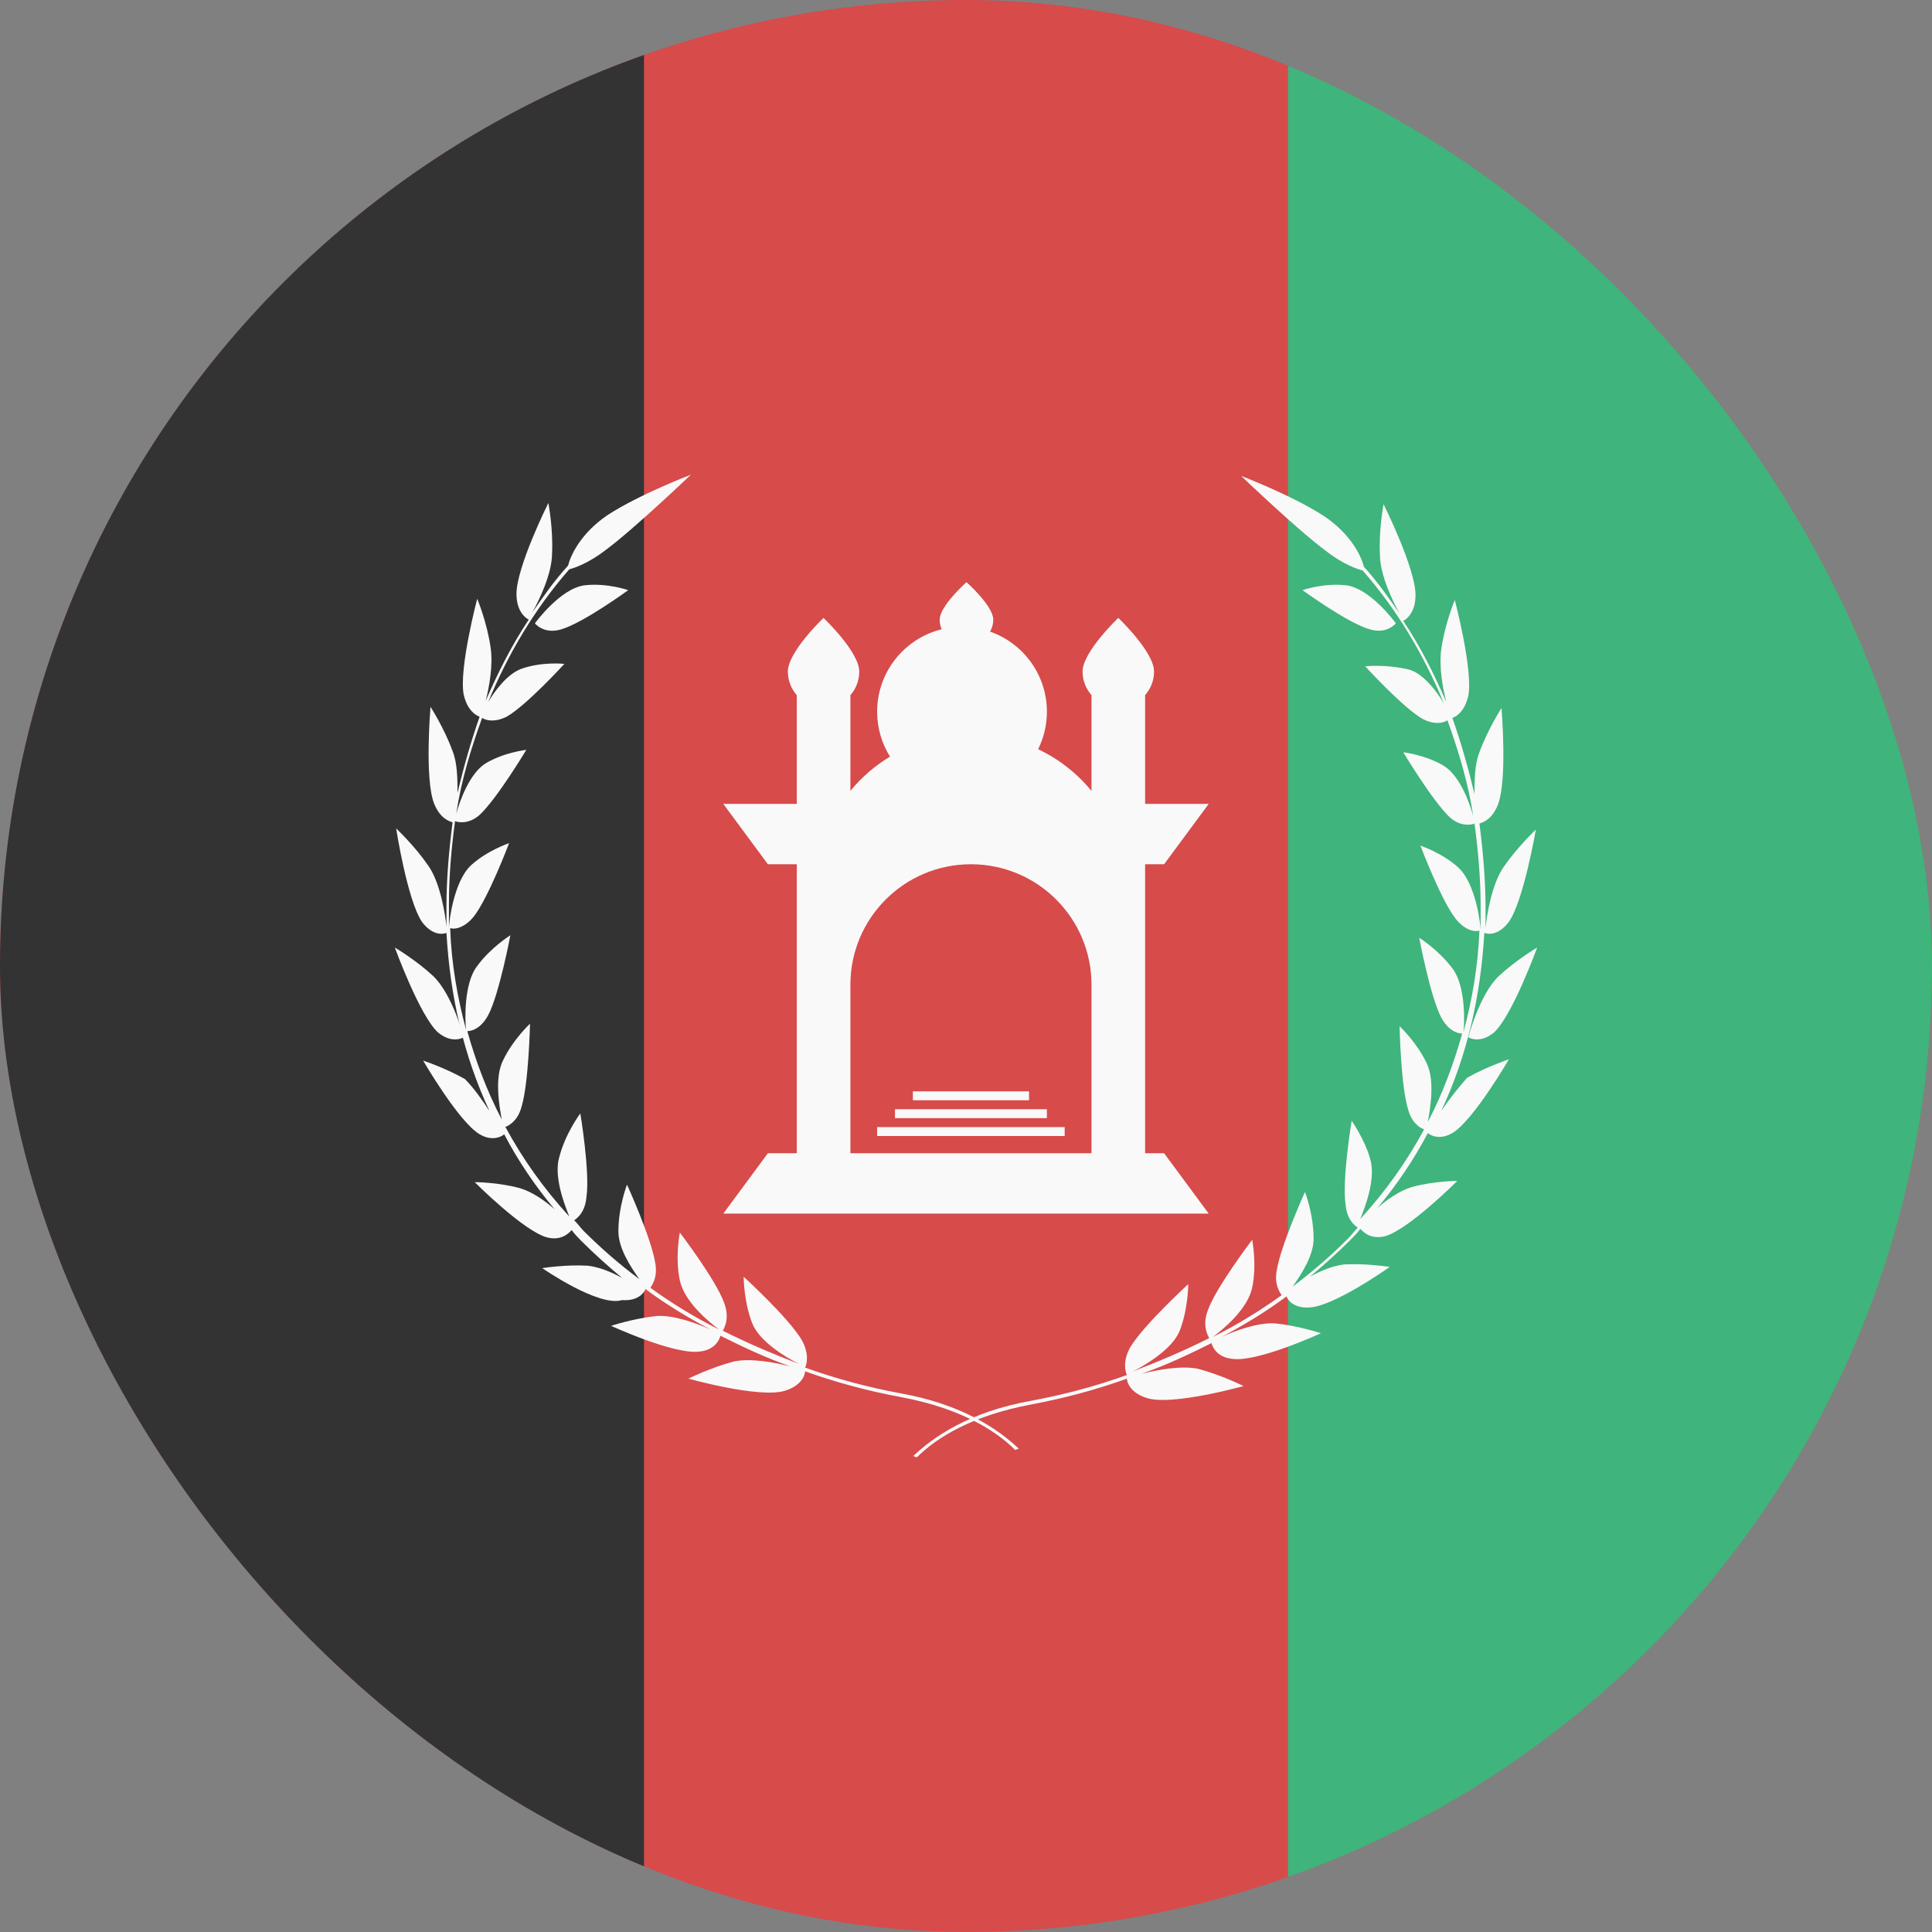 <svg width="24" height="24" viewBox="0 0 24 24" fill="none" xmlns="http://www.w3.org/2000/svg">
<rect x="0" y="0" width="24" height="24" fill="#808080" stroke="none"/>
<g clip-path="url(#clip0_440_1355)">
<rect width="24" height="24" rx="12" fill="#D74B4B"/>
<path d="M0 24L-1.04907e-06 0L8 -3.49691e-07L8 24L0 24Z" fill="#333333"/>
<path d="M16 24L16 0L24 -3.49691e-07L24 24L16 24Z" fill="#3FB47C"/>
<path fill-rule="evenodd" clip-rule="evenodd" d="M12.339 7.698C12.339 7.752 12.324 7.802 12.299 7.846C12.71 7.99 13.005 8.381 13.005 8.841C13.005 9.008 12.966 9.166 12.896 9.307C13.154 9.429 13.38 9.607 13.559 9.825V8.635C13.49 8.557 13.448 8.454 13.448 8.342C13.448 8.097 13.892 7.676 13.892 7.676C13.892 7.676 14.336 8.097 14.336 8.342C14.336 8.454 14.294 8.557 14.225 8.635V9.986H15.015L14.461 10.736H14.225V14.326H13.559L13.559 12.233C13.559 11.406 12.889 10.736 12.061 10.736C11.234 10.736 10.564 11.406 10.564 12.233V14.326H9.898V10.736H9.539L8.985 9.986H9.898V8.636C9.829 8.557 9.787 8.454 9.787 8.342C9.787 8.097 10.23 7.676 10.23 7.676C10.23 7.676 10.674 8.097 10.674 8.342C10.674 8.454 10.633 8.557 10.564 8.635V9.824C10.702 9.656 10.869 9.512 11.056 9.399C10.955 9.237 10.896 9.046 10.896 8.841C10.896 8.346 11.238 7.93 11.698 7.817C11.682 7.781 11.673 7.74 11.673 7.698C11.673 7.527 12.006 7.232 12.006 7.232C12.006 7.232 12.339 7.527 12.339 7.698ZM8.985 15.076H15.015L14.461 14.326H9.539L8.985 15.076ZM10.896 14.001H13.226V14.112H10.896V14.001ZM13.005 13.779H11.118V13.89H13.005V13.779ZM11.34 13.557H12.783V13.668H11.34V13.557Z" fill="#F9F9F9"/>
<path d="M6.645 7.743C6.645 7.743 6.965 7.301 7.27 7.27C7.545 7.24 7.804 7.331 7.804 7.331C7.804 7.331 7.24 7.743 6.965 7.82C6.751 7.881 6.645 7.743 6.645 7.743Z" fill="#F9F9F9"/>
<path d="M5.76 12.885C5.76 12.885 5.622 12.976 5.439 12.824C5.21 12.61 4.905 11.771 4.905 11.771C4.905 11.771 5.165 11.924 5.378 12.122C5.622 12.351 5.76 12.885 5.76 12.885Z" fill="#F9F9F9"/>
<path d="M6.08 13.8C5.76 13.114 5.592 12.381 5.546 11.588C5.516 11.603 5.378 11.634 5.241 11.451C5.058 11.176 4.921 10.291 4.921 10.291C4.921 10.291 5.149 10.505 5.317 10.749C5.47 10.962 5.531 11.359 5.546 11.512C5.546 11.435 5.546 11.344 5.546 11.268C5.546 10.917 5.577 10.566 5.622 10.215C5.577 10.2 5.47 10.169 5.394 9.986C5.271 9.681 5.348 8.781 5.348 8.781C5.348 8.781 5.516 9.04 5.622 9.33C5.683 9.482 5.683 9.681 5.683 9.849C5.76 9.528 5.851 9.208 5.958 8.903C5.912 8.887 5.805 8.826 5.76 8.628C5.699 8.308 5.928 7.438 5.928 7.438C5.928 7.438 6.05 7.728 6.095 8.048C6.126 8.262 6.08 8.521 6.034 8.704C6.187 8.353 6.355 8.018 6.568 7.697C6.538 7.682 6.416 7.606 6.416 7.377C6.416 7.041 6.812 6.248 6.812 6.248C6.812 6.248 6.873 6.568 6.858 6.873C6.858 7.133 6.69 7.468 6.614 7.606C6.751 7.407 6.889 7.209 7.057 7.026C7.087 6.904 7.209 6.629 7.545 6.4C7.942 6.141 8.582 5.897 8.582 5.897C8.582 5.897 7.88 6.568 7.53 6.828C7.316 6.995 7.133 7.057 7.072 7.072C6.645 7.56 6.309 8.125 6.065 8.72C6.156 8.567 6.309 8.369 6.477 8.308C6.736 8.216 7.011 8.247 7.011 8.247C7.011 8.247 6.538 8.765 6.294 8.903C6.141 8.979 6.034 8.948 5.989 8.918C5.851 9.299 5.729 9.696 5.668 10.108C5.714 9.94 5.836 9.604 6.034 9.482C6.263 9.345 6.538 9.315 6.538 9.315C6.538 9.315 6.172 9.925 5.958 10.123C5.821 10.245 5.683 10.215 5.653 10.2C5.607 10.535 5.577 10.886 5.577 11.222C5.577 11.329 5.577 11.42 5.577 11.527C5.577 11.451 5.638 10.947 5.851 10.749C6.05 10.566 6.324 10.474 6.324 10.474C6.324 10.474 6.065 11.161 5.882 11.39C5.744 11.557 5.607 11.542 5.592 11.527C5.607 11.969 5.683 12.397 5.79 12.793C5.775 12.687 5.76 12.213 5.928 12C6.095 11.771 6.34 11.618 6.34 11.618C6.34 11.618 6.202 12.351 6.065 12.61C5.958 12.809 5.821 12.809 5.805 12.809C5.912 13.19 6.05 13.556 6.233 13.907C6.202 13.739 6.141 13.388 6.248 13.175C6.37 12.915 6.584 12.717 6.584 12.717C6.584 12.717 6.568 13.465 6.477 13.755C6.431 13.922 6.324 13.983 6.278 13.999C6.492 14.395 6.751 14.761 7.072 15.112C7.011 14.96 6.873 14.609 6.95 14.365C7.026 14.075 7.209 13.831 7.209 13.831C7.209 13.831 7.331 14.563 7.285 14.868C7.27 15.051 7.179 15.128 7.133 15.158C7.179 15.204 7.209 15.25 7.255 15.296C7.469 15.509 7.697 15.707 7.942 15.89C7.835 15.738 7.682 15.509 7.682 15.296C7.682 14.99 7.789 14.716 7.789 14.716C7.789 14.716 8.094 15.387 8.14 15.692C8.17 15.86 8.109 15.951 8.079 15.997C8.353 16.196 8.628 16.363 8.933 16.516C8.811 16.424 8.506 16.18 8.445 15.906C8.384 15.616 8.445 15.311 8.445 15.311C8.445 15.311 8.887 15.89 8.994 16.18C9.071 16.379 8.994 16.501 8.979 16.531C9.284 16.684 9.605 16.821 9.925 16.943C9.772 16.867 9.437 16.669 9.345 16.44C9.238 16.165 9.238 15.86 9.238 15.86C9.238 15.86 9.788 16.363 9.955 16.638C10.062 16.821 10.017 16.959 10.001 16.989C10.383 17.126 10.779 17.233 11.191 17.309C11.954 17.447 12.397 17.752 12.656 17.996C12.641 17.996 12.626 18.011 12.61 18.011C12.366 17.767 11.924 17.492 11.191 17.355C10.779 17.279 10.383 17.172 10.001 17.035C10.001 17.081 9.955 17.218 9.742 17.279C9.421 17.37 8.552 17.126 8.552 17.126C8.552 17.126 8.826 16.989 9.116 16.913C9.33 16.867 9.635 16.928 9.818 16.974C9.513 16.867 9.223 16.73 8.948 16.592C8.948 16.608 8.903 16.775 8.674 16.791C8.353 16.821 7.591 16.47 7.591 16.47C7.591 16.47 7.865 16.379 8.155 16.348C8.369 16.333 8.659 16.44 8.826 16.516C8.537 16.363 8.262 16.196 8.018 16.013C8.003 16.058 7.926 16.165 7.728 16.15C7.438 16.241 6.736 15.753 6.736 15.753C6.736 15.753 7.026 15.707 7.301 15.723C7.438 15.738 7.591 15.799 7.728 15.875C7.545 15.723 7.377 15.57 7.224 15.418C7.179 15.372 7.133 15.326 7.102 15.28C7.072 15.311 6.98 15.418 6.797 15.372C6.507 15.296 5.897 14.685 5.897 14.685C5.897 14.685 6.187 14.685 6.462 14.761C6.614 14.807 6.767 14.914 6.889 15.021C6.645 14.731 6.431 14.411 6.263 14.09C6.233 14.121 6.111 14.182 5.958 14.09C5.699 13.938 5.256 13.175 5.256 13.175C5.256 13.175 5.531 13.266 5.775 13.404C5.882 13.51 5.989 13.663 6.08 13.8Z" fill="#F9F9F9"/>
<path d="M17.34 7.743C17.34 7.743 17.02 7.301 16.715 7.27C16.44 7.24 16.18 7.331 16.18 7.331C16.18 7.331 16.745 7.743 17.02 7.819C17.233 7.881 17.34 7.743 17.34 7.743Z" fill="#F9F9F9"/>
<path d="M18.24 12.885C18.24 12.885 18.378 12.976 18.561 12.824C18.79 12.61 19.095 11.771 19.095 11.771C19.095 11.771 18.835 11.924 18.622 12.122C18.378 12.351 18.24 12.885 18.24 12.885Z" fill="#F9F9F9"/>
<path d="M17.904 13.8C18.225 13.114 18.393 12.381 18.439 11.588C18.469 11.603 18.606 11.634 18.744 11.451C18.927 11.191 19.079 10.306 19.079 10.306C19.079 10.306 18.851 10.52 18.683 10.764C18.53 10.978 18.469 11.374 18.454 11.527C18.454 11.451 18.454 11.359 18.454 11.283C18.454 10.932 18.423 10.581 18.378 10.23C18.423 10.215 18.53 10.184 18.606 10.001C18.728 9.696 18.652 8.796 18.652 8.796C18.652 8.796 18.484 9.055 18.378 9.345C18.317 9.498 18.317 9.696 18.317 9.864C18.24 9.543 18.149 9.223 18.042 8.918C18.088 8.903 18.194 8.842 18.24 8.643C18.301 8.323 18.072 7.453 18.072 7.453C18.072 7.453 17.95 7.743 17.904 8.064C17.874 8.277 17.92 8.537 17.966 8.72C17.813 8.369 17.645 8.033 17.432 7.713C17.462 7.697 17.584 7.621 17.584 7.392C17.584 7.057 17.187 6.263 17.187 6.263C17.187 6.263 17.126 6.584 17.142 6.889C17.142 7.148 17.309 7.484 17.386 7.621C17.248 7.423 17.111 7.224 16.943 7.041C16.913 6.919 16.791 6.645 16.455 6.416C16.058 6.156 15.418 5.912 15.418 5.912C15.418 5.912 16.119 6.584 16.47 6.843C16.684 7.011 16.867 7.072 16.928 7.087C17.355 7.575 17.691 8.14 17.935 8.735C17.843 8.582 17.691 8.384 17.523 8.323C17.233 8.247 16.959 8.277 16.959 8.277C16.959 8.277 17.432 8.796 17.676 8.933C17.828 9.009 17.935 8.979 17.981 8.948C18.118 9.33 18.24 9.727 18.301 10.139C18.256 9.971 18.133 9.635 17.935 9.513C17.706 9.376 17.432 9.345 17.432 9.345C17.432 9.345 17.798 9.955 18.011 10.154C18.149 10.276 18.286 10.245 18.317 10.23C18.362 10.566 18.393 10.917 18.393 11.252C18.393 11.359 18.393 11.451 18.393 11.557C18.393 11.481 18.332 10.978 18.118 10.779C17.92 10.596 17.645 10.505 17.645 10.505C17.645 10.505 17.904 11.191 18.088 11.42C18.225 11.588 18.362 11.573 18.378 11.557C18.362 12 18.286 12.427 18.179 12.824C18.194 12.717 18.21 12.244 18.042 12.03C17.874 11.802 17.63 11.649 17.63 11.649C17.63 11.649 17.767 12.381 17.904 12.641C18.011 12.839 18.149 12.839 18.164 12.839C18.057 13.22 17.92 13.587 17.737 13.938C17.767 13.77 17.828 13.419 17.721 13.205C17.599 12.946 17.386 12.748 17.386 12.748C17.386 12.748 17.401 13.495 17.493 13.785C17.538 13.953 17.645 14.014 17.691 14.029C17.477 14.426 17.218 14.792 16.898 15.143C16.959 14.99 17.096 14.639 17.02 14.395C16.959 14.166 16.791 13.922 16.791 13.922C16.791 13.922 16.669 14.655 16.715 14.96C16.73 15.143 16.821 15.219 16.867 15.25C16.821 15.296 16.791 15.341 16.745 15.387C16.531 15.601 16.302 15.799 16.058 15.982C16.165 15.829 16.318 15.601 16.318 15.387C16.318 15.082 16.211 14.807 16.211 14.807C16.211 14.807 15.906 15.479 15.86 15.784C15.829 15.952 15.891 16.043 15.921 16.089C15.646 16.287 15.372 16.455 15.067 16.608C15.189 16.516 15.494 16.272 15.555 15.997C15.616 15.707 15.555 15.402 15.555 15.402C15.555 15.402 15.112 15.982 15.006 16.272C14.929 16.47 15.006 16.592 15.021 16.623C14.716 16.776 14.395 16.913 14.075 17.035C14.227 16.959 14.563 16.76 14.655 16.531C14.761 16.257 14.761 15.952 14.761 15.952C14.761 15.952 14.212 16.455 14.044 16.73C13.938 16.913 13.983 17.05 13.999 17.081C13.617 17.218 13.22 17.325 12.809 17.401C12.046 17.538 11.603 17.843 11.344 18.088C11.359 18.088 11.374 18.103 11.39 18.103C11.634 17.859 12.076 17.584 12.809 17.447C13.22 17.37 13.617 17.264 13.999 17.126C13.999 17.172 14.044 17.309 14.258 17.37C14.578 17.462 15.448 17.218 15.448 17.218C15.448 17.218 15.174 17.081 14.884 17.004C14.67 16.959 14.365 17.02 14.182 17.065C14.487 16.959 14.777 16.821 15.051 16.684C15.051 16.699 15.097 16.867 15.326 16.882C15.646 16.913 16.409 16.562 16.409 16.562C16.409 16.562 16.135 16.47 15.845 16.44C15.631 16.424 15.341 16.531 15.174 16.608C15.463 16.455 15.738 16.287 15.982 16.104C15.997 16.15 16.074 16.257 16.272 16.241C16.577 16.226 17.264 15.738 17.264 15.738C17.264 15.738 16.974 15.692 16.699 15.707C16.562 15.723 16.409 15.784 16.272 15.86C16.455 15.707 16.623 15.555 16.776 15.402C16.821 15.357 16.867 15.311 16.898 15.265C16.928 15.296 17.02 15.402 17.203 15.357C17.493 15.28 18.103 14.67 18.103 14.67C18.103 14.67 17.813 14.67 17.538 14.746C17.386 14.792 17.233 14.899 17.111 15.006C17.355 14.716 17.569 14.395 17.737 14.075C17.767 14.105 17.889 14.166 18.042 14.075C18.301 13.922 18.744 13.159 18.744 13.159C18.744 13.159 18.469 13.251 18.225 13.388C18.118 13.51 17.996 13.663 17.904 13.8Z" fill="#F9F9F9"/>
</g>
<defs>
<clipPath id="clip0_440_1355">
<rect width="24" height="24" rx="12" fill="white"/>
</clipPath>
</defs>
</svg>
